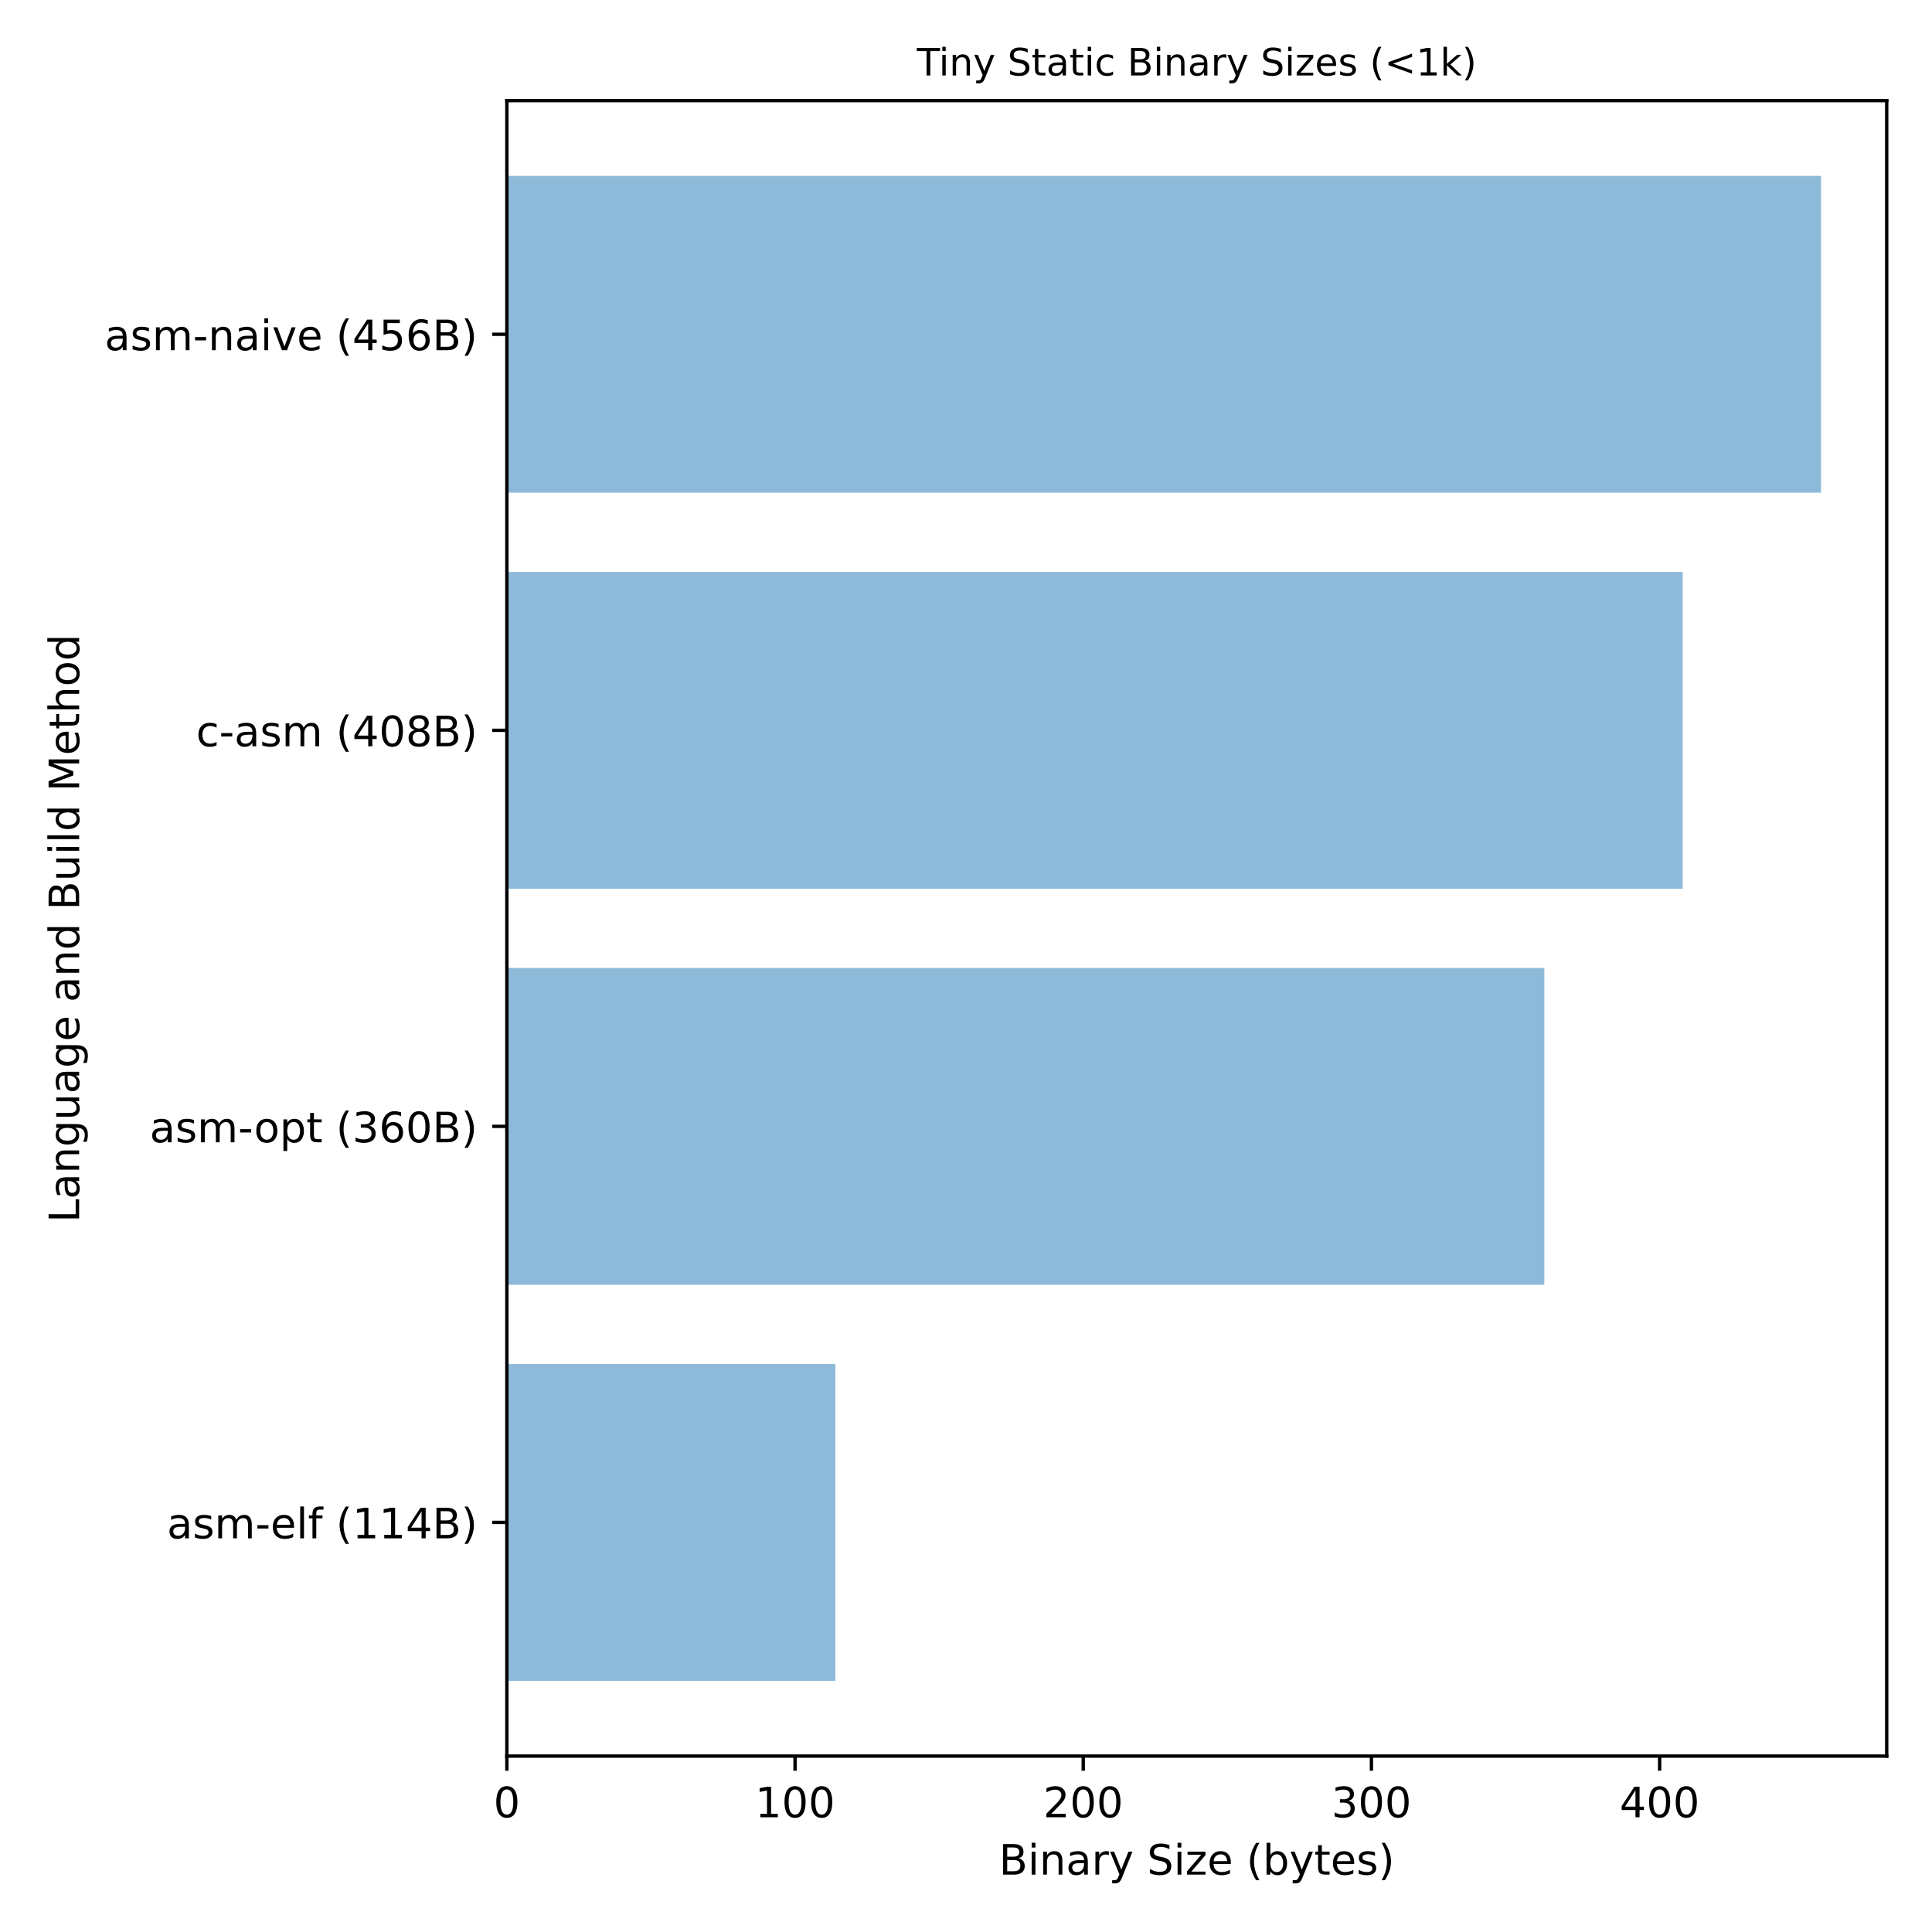<svg height="460.8pt" viewBox="0 0 460.8 460.8" width="460.8pt" xmlns="http://www.w3.org/2000/svg" xmlns:xlink="http://www.w3.org/1999/xlink"><defs><style>*{stroke-linecap:butt;stroke-linejoin:round}</style></defs><g id="figure_1"><g id="patch_1"><path d="M0 460.8H460.8V0H0z" style="fill:#fff"/></g><g id="axes_1"><g id="patch_2"><path d="M120.89 418.84H450V24H120.89z" style="fill:#fff"/></g><g id="patch_3"><path clip-path="url(#p2f01cd6936)" d="M120.89 400.893h78.36V325.325H120.89z" style="fill:#1f77b4;opacity:.5"/></g><g id="patch_4"><path clip-path="url(#p2f01cd6936)" d="M120.89 306.433H368.341V230.866H120.89z" style="fill:#1f77b4;opacity:.5"/></g><g id="patch_5"><path clip-path="url(#p2f01cd6936)" d="M120.89 211.974H401.335V136.407H120.89z" style="fill:#1f77b4;opacity:.5"/></g><g id="patch_6"><path clip-path="url(#p2f01cd6936)" d="M120.89 117.515H434.328V41.947H120.89z" style="fill:#1f77b4;opacity:.5"/></g><g id="matplotlib.axis_1"><g id="xtick_1"><g id="line2d_1"><defs><path d="M0 0V3.5" id="m3f15c30512" style="stroke:#000;stroke-width:.8"/></defs><g><use style="stroke:#000;stroke-width:.8" x="120.89" xlink:href="#m3f15c30512" y="418.84"/></g></g><g id="text_1"><g transform="translate(117.709 433.438)scale(0.1 -0.1)"><defs><path d="M31.781 66.406q-7.609.0-11.453-7.5Q16.5 51.422 16.5 36.375q0-14.984 3.828-22.484 3.844-7.5 11.453-7.5 7.672.0 11.5 7.5 3.844 7.5 3.844 22.484.0 15.047-3.844 22.531-3.828 7.5-11.5 7.5zm0 7.812q12.266.0 18.734-9.703 6.469-9.688 6.469-28.141.0-18.406-6.469-28.109-6.469-9.688-18.734-9.688-12.25.0-18.719 9.688Q6.594 17.969 6.594 36.375q0 18.453 6.469 28.141 6.469 9.703 18.719 9.703z" id="DejaVuSans-48"/></defs><use xlink:href="#DejaVuSans-48"/></g></g></g><g id="xtick_2"><g id="line2d_2"><g><use style="stroke:#000;stroke-width:.8" x="189.626" xlink:href="#m3f15c30512" y="418.84"/></g></g><g id="text_2"><g transform="translate(180.083 433.438)scale(0.1 -0.1)"><defs><path d="M12.406 8.297H28.516v55.625L10.984 60.406v8.984l17.438 3.516H38.281V8.297H54.391V0H12.406z" id="DejaVuSans-49"/></defs><use xlink:href="#DejaVuSans-49"/><use x="63.623" xlink:href="#DejaVuSans-48"/><use x="127.246" xlink:href="#DejaVuSans-48"/></g></g></g><g id="xtick_3"><g id="line2d_3"><g><use style="stroke:#000;stroke-width:.8" x="258.363" xlink:href="#m3f15c30512" y="418.84"/></g></g><g id="text_3"><g transform="translate(248.819 433.438)scale(0.1 -0.1)"><defs><path d="M19.188 8.297H53.609V0H7.328V8.297Q12.938 14.109 22.625 23.891 32.328 33.688 34.812 36.531q4.734 5.312 6.609 9 1.891 3.688 1.891 7.25.0 5.812-4.078 9.469-4.078 3.672-10.625 3.672-4.641.0-9.797-1.609-5.141-1.609-11-4.891v9.969Q13.766 71.781 18.938 73q5.188 1.219 9.484 1.219 11.328.0 18.062-5.672 6.734-5.656 6.734-15.125.0-4.5-1.688-8.531-1.672-4.016-6.125-9.484-1.219-1.422-7.766-8.188Q31.109 20.453 19.188 8.297z" id="DejaVuSans-50"/></defs><use xlink:href="#DejaVuSans-50"/><use x="63.623" xlink:href="#DejaVuSans-48"/><use x="127.246" xlink:href="#DejaVuSans-48"/></g></g></g><g id="xtick_4"><g id="line2d_4"><g><use style="stroke:#000;stroke-width:.8" x="327.099" xlink:href="#m3f15c30512" y="418.84"/></g></g><g id="text_4"><g transform="translate(317.556 433.438)scale(0.1 -0.1)"><defs><path d="M40.578 39.312Q47.656 37.797 51.625 33q3.984-4.781 3.984-11.812.0-10.781-7.422-16.703-7.422-5.906-21.094-5.906-4.578.0-9.438.906T7.625 2.203V11.719q4.094-2.391 8.969-3.609 4.891-1.219 10.219-1.219 9.266.0 14.125 3.656T45.797 21.188q0 6.453-4.516 10.078-4.516 3.641-12.562 3.641h-8.5v8.109h8.891q7.266.0 11.125 2.906t3.859 8.375q0 5.609-3.984 8.609-3.969 3.016-11.391 3.016-4.062.0-8.703-.891Q15.375 64.156 9.812 62.312v8.781q5.625 1.562 10.531 2.344t9.25.781q11.234.0 17.766-5.109 6.547-5.094 6.547-13.781.0-6.062-3.469-10.234T40.578 39.312z" id="DejaVuSans-51"/></defs><use xlink:href="#DejaVuSans-51"/><use x="63.623" xlink:href="#DejaVuSans-48"/><use x="127.246" xlink:href="#DejaVuSans-48"/></g></g></g><g id="xtick_5"><g id="line2d_5"><g><use style="stroke:#000;stroke-width:.8" x="395.836" xlink:href="#m3f15c30512" y="418.84"/></g></g><g id="text_5"><g transform="translate(386.292 433.438)scale(0.1 -0.1)"><defs><path d="M37.797 64.312 12.891 25.391h24.906zm-2.594 8.594h12.406V25.391h10.406V17.188H47.609V0h-9.812V17.188H4.891v9.516z" id="DejaVuSans-52"/></defs><use xlink:href="#DejaVuSans-52"/><use x="63.623" xlink:href="#DejaVuSans-48"/><use x="127.246" xlink:href="#DejaVuSans-48"/></g></g></g><g id="text_6"><g transform="translate(238.259 447.117)scale(0.1 -0.1)"><defs><path d="M19.672 34.812V8.109H35.5q7.953.0 11.781 3.297Q51.125 14.703 51.125 21.484q0 6.844-3.844 10.078-3.828 3.25-11.781 3.25zm0 29.984V42.828H34.281q7.219.0 10.75 2.703Q48.578 48.25 48.578 53.812q0 5.516-3.547 8.25-3.531 2.734-10.75 2.734zM9.812 72.906H35.016q11.281.0 17.375-4.688Q58.5 63.531 58.5 54.891q0-6.703-3.125-10.656T46.188 39.312Q53.469 37.75 57.5 32.781q4.031-4.953 4.031-12.375.0-9.766-6.641-15.094Q48.25.0 35.984.0H9.812z" id="DejaVuSans-66"/><path d="M9.422 54.688H18.406V0H9.422zm0 21.297H18.406V64.594H9.422z" id="DejaVuSans-105"/><path d="M54.891 33.016V0H45.906V32.719q0 7.766-3.031 11.609Q39.844 48.188 33.797 48.188q-7.281.0-11.484-4.641-4.203-4.625-4.203-12.641V0H9.078V54.688h9.031v-8.5q3.234 4.938 7.594 7.375Q30.078 56 35.797 56q9.422.0 14.25-5.828 4.844-5.828 4.844-17.156z" id="DejaVuSans-110"/><path d="M34.281 27.484Q23.391 27.484 19.188 25t-4.203-8.5q0-4.781 3.156-7.594 3.156-2.797 8.562-2.797 7.484.0 12 5.297T43.219 25.484v2zm17.922 3.719V0H43.219V8.297q-3.078-4.969-7.672-7.344T24.312-1.422q-8.391.0-13.359 4.719Q6 8.016 6 15.922q0 9.219 6.172 13.906 6.188 4.688 18.438 4.688H43.219v.891q0 6.203-4.078 9.594T27.688 48.391q-4.688.0-9.141-1.125-4.438-1.125-8.531-3.375v8.312q4.922 1.906 9.562 2.844Q24.219 56 28.609 56q11.875.0 17.734-6.156 5.859-6.141 5.859-18.641z" id="DejaVuSans-97"/><path d="M41.109 46.297q-1.516.875-3.297 1.281Q36.031 48 33.891 48q-7.625.0-11.703-4.953T18.109 28.812V0H9.078V54.688h9.031v-8.5q2.844 4.984 7.375 7.391Q30.031 56 36.531 56q.922.0 2.047-.125 1.125-.109 2.484-.359z" id="DejaVuSans-114"/><path d="M32.172-5.078Q28.375-14.844 24.75-17.812q-3.609-2.984-9.656-2.984H7.906v7.516H13.188q3.703.0 5.75 1.766Q21-9.766 23.484-3.219L25.094.875 2.984 54.688H12.5L29.594 11.922 46.688 54.688h9.516z" id="DejaVuSans-121"/><path id="DejaVuSans-32"/><path d="M53.516 70.516v-9.625q-5.609 2.688-10.594 4-4.984 1.328-9.625 1.328-8.047.0-12.422-3.125T16.5 54.203q0-4.844 2.906-7.312 2.906-2.453 11.016-3.969L36.375 41.703q11.031-2.109 16.281-7.406t5.25-14.172q0-10.609-7.109-16.078-7.094-5.469-20.812-5.469Q24.812-1.422 18.969-.25 13.141.922 6.891 3.219V13.375q6-3.359 11.766-5.078Q24.422 6.594 29.984 6.594q8.438.0 13.031 3.312 4.594 3.328 4.594 9.484.0 5.359-3.297 8.391T33.5 32.328L27.484 33.5q-11.031 2.188-15.969 6.875Q6.594 45.062 6.594 53.422q0 9.672 6.812 15.234t18.766 5.562q5.141.0 10.453-.938 5.328-.922 10.891-2.766z" id="DejaVuSans-83"/><path d="M5.516 54.688H48.188V46.484L14.406 7.172H48.188V0H4.297V8.203l33.797 39.312H5.516z" id="DejaVuSans-122"/><path d="M56.203 29.594V25.203h-41.312q.594-9.281 5.594-14.141t13.938-4.859q5.172.0 10.031 1.266t9.656 3.812v-8.5Q49.266.734 44.188-.344T33.891-1.422q-13.094.0-20.734 7.609-7.641 7.625-7.641 20.625.0 13.422 7.25 21.297Q20.016 56 32.328 56q11.031.0 17.453-7.109 6.422-7.094 6.422-19.297zM47.219 32.234q-.094 7.359-4.125 11.75-4.031 4.406-10.672 4.406-7.516.0-12.031-4.25T15.188 32.172z" id="DejaVuSans-101"/><path d="M31 75.875q-6.531-11.219-9.719-22.219-3.172-10.984-3.172-22.266.0-11.266 3.203-22.328T31-13.188H23.188Q15.875-1.703 12.234 9.375T8.594 31.391q0 10.891 3.609 21.922 3.625 11.047 10.984 22.562z" id="DejaVuSans-40"/><path d="M48.688 27.297q0 9.906-4.078 15.547T33.406 48.484q-7.141.0-11.219-5.641T18.109 27.297 22.188 11.75 33.406 6.109q7.125.0 11.203 5.641T48.688 27.297zM18.109 46.391q2.844 4.875 7.156 7.234Q29.594 56 35.594 56q9.969.0 16.188-7.906 6.234-7.906 6.234-20.797T51.781 6.484q-6.219-7.906-16.188-7.906-6 0-10.328 2.375-4.312 2.375-7.156 7.25V0H9.078V75.984h9.031z" id="DejaVuSans-98"/><path d="M18.312 70.219V54.688h18.5V47.703h-18.5v-29.688q0-6.688 1.828-8.594t7.453-1.906H36.812V0H27.594Q17.188.0 13.234 3.875 9.281 7.766 9.281 18.016v29.688H2.688V54.688H9.281V70.219z" id="DejaVuSans-116"/><path d="M44.281 53.078v-8.5Q40.484 46.531 36.375 47.5q-4.094.984-8.5.984-6.688.0-10.031-2.047T14.5 40.281q0-3.125 2.391-4.906t9.625-3.391l3.078-.688Q39.156 29.25 43.188 25.516T47.219 15.094q0-7.625-6.031-12.078-6.031-4.438-16.578-4.438-4.391.0-9.156.859T5.422 2v9.281q4.984-2.594 9.812-3.891Q20.062 6.109 24.812 6.109q6.344.0 9.75 2.172 3.422 2.172 3.422 6.125.0 3.656-2.469 5.609-2.453 1.953-10.812 3.766l-3.125.734q-8.344 1.75-12.062 5.391Q5.812 33.547 5.812 39.891q0 7.719 5.469 11.906Q16.75 56 26.812 56q4.969.0 9.359-.734 4.406-.719 8.109-2.188z" id="DejaVuSans-115"/><path d="M8.016 75.875h7.812q7.312-11.516 10.953-22.562 3.641-11.031 3.641-21.922.0-10.938-3.641-22.016T15.828-13.188h-7.812Q14.5-2 17.703 9.062T20.906 31.391q0 11.281-3.203 22.266-3.203 11-9.688 22.219z" id="DejaVuSans-41"/></defs><use xlink:href="#DejaVuSans-66"/><use x="68.604" xlink:href="#DejaVuSans-105"/><use x="96.387" xlink:href="#DejaVuSans-110"/><use x="159.766" xlink:href="#DejaVuSans-97"/><use x="221.045" xlink:href="#DejaVuSans-114"/><use x="262.158" xlink:href="#DejaVuSans-121"/><use x="321.338" xlink:href="#DejaVuSans-32"/><use x="353.125" xlink:href="#DejaVuSans-83"/><use x="416.602" xlink:href="#DejaVuSans-105"/><use x="444.385" xlink:href="#DejaVuSans-122"/><use x="496.875" xlink:href="#DejaVuSans-101"/><use x="558.398" xlink:href="#DejaVuSans-32"/><use x="590.186" xlink:href="#DejaVuSans-40"/><use x="629.199" xlink:href="#DejaVuSans-98"/><use x="692.676" xlink:href="#DejaVuSans-121"/><use x="751.855" xlink:href="#DejaVuSans-116"/><use x="791.064" xlink:href="#DejaVuSans-101"/><use x="852.588" xlink:href="#DejaVuSans-115"/><use x="904.688" xlink:href="#DejaVuSans-41"/></g></g></g><g id="matplotlib.axis_2"><g id="ytick_1"><g id="line2d_6"><defs><path d="M0 0H-3.5" id="m9255c3505a" style="stroke:#000;stroke-width:.8"/></defs><g><use style="stroke:#000;stroke-width:.8" x="120.89" xlink:href="#m9255c3505a" y="363.109"/></g></g><g id="text_7"><g transform="translate(39.823 366.908)scale(0.1 -0.1)"><defs><path d="M52 44.188q3.375 6.062 8.062 8.938T71.094 56q8.547.0 13.188-5.984 4.641-5.969 4.641-17V0h-9.031V32.719q0 7.859-2.797 11.656-2.781 3.812-8.484 3.812-6.984.0-11.047-4.641-4.047-4.625-4.047-12.641V0h-9.031V32.719q0 7.906-2.781 11.688t-8.594 3.781q-6.891.0-10.953-4.656-4.047-4.656-4.047-12.625V0H9.078V54.688h9.031v-8.5q3.078 5.031 7.375 7.422T35.688 56q5.969.0 10.141-3.031Q50 49.953 52 44.188z" id="DejaVuSans-109"/><path d="M4.891 31.391h26.312v-8H4.891z" id="DejaVuSans-45"/><path d="M9.422 75.984H18.406V0H9.422z" id="DejaVuSans-108"/><path d="M37.109 75.984V68.5h-8.594q-4.828.0-6.719-1.953-1.875-1.953-1.875-7.031V54.688H34.719V47.703H19.922V0h-9.031V47.703H2.297V54.688h8.594V58.5q0 9.125 4.25 13.297 4.25 4.188 13.469 4.188z" id="DejaVuSans-102"/></defs><use xlink:href="#DejaVuSans-97"/><use x="61.279" xlink:href="#DejaVuSans-115"/><use x="113.379" xlink:href="#DejaVuSans-109"/><use x="210.791" xlink:href="#DejaVuSans-45"/><use x="246.875" xlink:href="#DejaVuSans-101"/><use x="308.398" xlink:href="#DejaVuSans-108"/><use x="336.182" xlink:href="#DejaVuSans-102"/><use x="371.387" xlink:href="#DejaVuSans-32"/><use x="403.174" xlink:href="#DejaVuSans-40"/><use x="442.188" xlink:href="#DejaVuSans-49"/><use x="505.811" xlink:href="#DejaVuSans-49"/><use x="569.434" xlink:href="#DejaVuSans-52"/><use x="633.057" xlink:href="#DejaVuSans-66"/><use x="701.66" xlink:href="#DejaVuSans-41"/></g></g></g><g id="ytick_2"><g id="line2d_7"><g><use style="stroke:#000;stroke-width:.8" x="120.89" xlink:href="#m9255c3505a" y="268.65"/></g></g><g id="text_8"><g transform="translate(35.699 272.449)scale(0.1 -0.1)"><defs><path d="M30.609 48.391q-7.219.0-11.422-5.641T14.984 27.297 19.156 11.844q4.188-5.641 11.453-5.641 7.188.0 11.375 5.656Q46.188 17.531 46.188 27.297q0 9.719-4.203 15.406-4.188 5.688-11.375 5.688zm0 7.609q11.719.0 18.406-7.625 6.703-7.609 6.703-21.078.0-13.422-6.703-21.078-6.688-7.641-18.406-7.641-11.766.0-18.438 7.641-6.656 7.656-6.656 21.078.0 13.469 6.656 21.078Q18.844 56 30.609 56z" id="DejaVuSans-111"/><path d="M18.109 8.203v-29H9.078V54.688h9.031V46.391q2.844 4.875 7.156 7.234Q29.594 56 35.594 56q9.969.0 16.188-7.906 6.234-7.906 6.234-20.797T51.781 6.484q-6.219-7.906-16.188-7.906-6 0-10.328 2.375-4.312 2.375-7.156 7.25zM48.688 27.297q0 9.906-4.078 15.547T33.406 48.484q-7.141.0-11.219-5.641T18.109 27.297 22.188 11.75 33.406 6.109q7.125.0 11.203 5.641T48.688 27.297z" id="DejaVuSans-112"/><path d="M33.016 40.375q-6.641.0-10.531-4.547-3.875-4.531-3.875-12.438.0-7.859 3.875-12.438 3.891-4.562 10.531-4.562t10.516 4.562q3.875 4.578 3.875 12.438.0 7.906-3.875 12.438Q39.656 40.375 33.016 40.375zM52.594 71.297V62.312q-3.719 1.75-7.5 2.672-3.781.938-7.5.938-9.766.0-14.922-6.594-5.141-6.594-5.875-19.922 2.875 4.25 7.219 6.516Q28.375 48.188 33.594 48.188q10.984.0 17.359-6.672 6.375-6.656 6.375-18.125.0-11.234-6.641-18.031-6.641-6.781-17.672-6.781-12.656.0-19.344 9.688-6.688 9.703-6.688 28.109.0 17.281 8.203 27.562T37.203 74.219q3.719.0 7.5-.734t7.891-2.188z" id="DejaVuSans-54"/></defs><use xlink:href="#DejaVuSans-97"/><use x="61.279" xlink:href="#DejaVuSans-115"/><use x="113.379" xlink:href="#DejaVuSans-109"/><use x="210.791" xlink:href="#DejaVuSans-45"/><use x="248.75" xlink:href="#DejaVuSans-111"/><use x="309.932" xlink:href="#DejaVuSans-112"/><use x="373.408" xlink:href="#DejaVuSans-116"/><use x="412.617" xlink:href="#DejaVuSans-32"/><use x="444.404" xlink:href="#DejaVuSans-40"/><use x="483.418" xlink:href="#DejaVuSans-51"/><use x="547.041" xlink:href="#DejaVuSans-54"/><use x="610.664" xlink:href="#DejaVuSans-48"/><use x="674.287" xlink:href="#DejaVuSans-66"/><use x="742.891" xlink:href="#DejaVuSans-41"/></g></g></g><g id="ytick_3"><g id="line2d_8"><g><use style="stroke:#000;stroke-width:.8" x="120.89" xlink:href="#m9255c3505a" y="174.19"/></g></g><g id="text_9"><g transform="translate(46.776 177.99)scale(0.1 -0.1)"><defs><path d="M48.781 52.594V44.188q-3.812 2.109-7.641 3.156T33.406 48.391q-8.75.0-13.594-5.547-4.828-5.531-4.828-15.547t4.828-15.562q4.844-5.531 13.594-5.531 3.906.0 7.734 1.047t7.641 3.156V2.094q-3.766-1.75-7.797-2.625-4.016-.891-8.562-.891-12.359.0-19.641 7.766-7.266 7.766-7.266 20.953.0 13.375 7.344 21.031Q20.219 56 33.016 56q4.141.0 8.094-.859 3.953-.844 7.672-2.547z" id="DejaVuSans-99"/><path d="M31.781 34.625q-7.031.0-11.062-3.766-4.016-3.766-4.016-10.344.0-6.594 4.016-10.359Q24.75 6.391 31.781 6.391t11.078 3.781q4.062 3.797 4.062 10.344.0 6.578-4.031 10.344Q38.875 34.625 31.781 34.625zm-9.859 4.188q-6.344 1.562-9.891 5.906Q8.5 49.078 8.5 55.328q0 8.734 6.219 13.812 6.234 5.078 17.062 5.078 10.891.0 17.094-5.078t6.203-13.812q0-6.25-3.547-10.609Q48 40.375 41.703 38.812q7.125-1.656 11.094-6.5 3.984-4.828 3.984-11.797.0-10.609-6.469-16.281-6.469-5.656-18.531-5.656-12.047.0-18.531 5.656Q6.781 9.906 6.781 20.516q0 6.969 4 11.797 4.016 4.844 11.141 6.5zM18.312 54.391q0-5.656 3.531-8.828 3.547-3.172 9.938-3.172 6.359.0 9.938 3.172 3.594 3.172 3.594 8.828.0 5.672-3.594 8.844-3.578 3.172-9.938 3.172-6.391.0-9.938-3.172-3.531-3.172-3.531-8.844z" id="DejaVuSans-56"/></defs><use xlink:href="#DejaVuSans-99"/><use x="54.98" xlink:href="#DejaVuSans-45"/><use x="91.064" xlink:href="#DejaVuSans-97"/><use x="152.344" xlink:href="#DejaVuSans-115"/><use x="204.443" xlink:href="#DejaVuSans-109"/><use x="301.855" xlink:href="#DejaVuSans-32"/><use x="333.643" xlink:href="#DejaVuSans-40"/><use x="372.656" xlink:href="#DejaVuSans-52"/><use x="436.279" xlink:href="#DejaVuSans-48"/><use x="499.902" xlink:href="#DejaVuSans-56"/><use x="563.525" xlink:href="#DejaVuSans-66"/><use x="632.129" xlink:href="#DejaVuSans-41"/></g></g></g><g id="ytick_4"><g id="line2d_9"><g><use style="stroke:#000;stroke-width:.8" x="120.89" xlink:href="#m9255c3505a" y="79.731"/></g></g><g id="text_10"><g transform="translate(24.959 83.53)scale(0.1 -0.1)"><defs><path d="M2.984 54.688H12.5L29.594 8.797 46.688 54.688h9.516L35.688.0H23.484z" id="DejaVuSans-118"/><path d="M10.797 72.906h38.719v-8.312h-29.688V46.734q2.141.734 4.281 1.094 2.156.359 4.312.359Q40.625 48.188 47.75 41.5q7.141-6.688 7.141-18.109.0-11.766-7.328-18.297-7.328-6.516-20.656-6.516-4.594.0-9.359.781-4.75.781-9.828 2.344V11.625q4.391-2.391 9.078-3.562t9.906-1.172q8.453.0 13.375 4.438 4.938 4.438 4.938 12.062.0 7.609-4.938 12.047-4.922 4.453-13.375 4.453-3.953.0-7.891-.875-3.922-.875-8.016-2.734z" id="DejaVuSans-53"/></defs><use xlink:href="#DejaVuSans-97"/><use x="61.279" xlink:href="#DejaVuSans-115"/><use x="113.379" xlink:href="#DejaVuSans-109"/><use x="210.791" xlink:href="#DejaVuSans-45"/><use x="246.875" xlink:href="#DejaVuSans-110"/><use x="310.254" xlink:href="#DejaVuSans-97"/><use x="371.533" xlink:href="#DejaVuSans-105"/><use x="399.316" xlink:href="#DejaVuSans-118"/><use x="458.496" xlink:href="#DejaVuSans-101"/><use x="520.02" xlink:href="#DejaVuSans-32"/><use x="551.807" xlink:href="#DejaVuSans-40"/><use x="590.82" xlink:href="#DejaVuSans-52"/><use x="654.443" xlink:href="#DejaVuSans-53"/><use x="718.066" xlink:href="#DejaVuSans-54"/><use x="781.689" xlink:href="#DejaVuSans-66"/><use x="850.293" xlink:href="#DejaVuSans-41"/></g></g></g><g id="text_11"><g transform="translate(18.879 291.575)rotate(-90)scale(0.1 -0.1)"><defs><path d="M9.812 72.906h9.859V8.297h35.5V0H9.812z" id="DejaVuSans-76"/><path d="M45.406 27.984q0 9.766-4.031 15.125-4.016 5.375-11.297 5.375-7.219.0-11.25-5.375-4.031-5.359-4.031-15.125.0-9.719 4.031-15.094t11.25-5.375q7.281.0 11.297 5.375 4.031 5.375 4.031 15.094zM54.391 6.781q0-13.953-6.203-20.766-6.188-6.812-18.984-6.812-4.734.0-8.938.703t-8.156 2.172V-9.188q3.953-2.141 7.812-3.156Q23.781-13.375 27.781-13.375q8.844.0 13.234 4.609t4.391 13.938V9.625q-2.781-4.844-7.125-7.234T27.875.0Q17.828.0 11.672 7.656q-6.156 7.672-6.156 20.328.0 12.688 6.156 20.344Q17.828 56 27.875 56q6.062.0 10.406-2.391t7.125-7.219V54.688h8.984z" id="DejaVuSans-103"/><path d="M8.5 21.578V54.688h8.984V21.922q0-7.766 3.016-11.656 3.031-3.875 9.094-3.875 7.266.0 11.484 4.641Q45.312 15.672 45.312 23.688v31h8.984V0H45.312V8.406Q42.047 3.422 37.719 1 33.406-1.422 27.688-1.422q-9.422.0-14.312 5.859Q8.5 10.297 8.5 21.578zM31.109 56z" id="DejaVuSans-117"/><path d="M45.406 46.391v29.594h8.984V0H45.406V8.203q-2.828-4.875-7.156-7.25-4.312-2.375-10.375-2.375-9.906.0-16.141 7.906-6.219 7.922-6.219 20.812t6.219 20.797Q17.969 56 27.875 56q6.062.0 10.375-2.375 4.328-2.359 7.156-7.234zM14.797 27.297q0-9.906 4.078-15.547T30.078 6.109 41.297 11.75q4.109 5.641 4.109 15.547T41.297 42.844q-4.094 5.641-11.219 5.641T18.875 42.844 14.797 27.297z" id="DejaVuSans-100"/><path d="M9.812 72.906H24.516l18.594-49.609L61.812 72.906H76.516V0h-9.625V64.016l-18.797-50H38.188l-18.797 50V0H9.812z" id="DejaVuSans-77"/><path d="M54.891 33.016V0H45.906V32.719q0 7.766-3.031 11.609Q39.844 48.188 33.797 48.188q-7.281.0-11.484-4.641-4.203-4.625-4.203-12.641V0H9.078V75.984h9.031V46.188q3.234 4.938 7.594 7.375Q30.078 56 35.797 56q9.422.0 14.25-5.828 4.844-5.828 4.844-17.156z" id="DejaVuSans-104"/></defs><use xlink:href="#DejaVuSans-76"/><use x="55.713" xlink:href="#DejaVuSans-97"/><use x="116.992" xlink:href="#DejaVuSans-110"/><use x="180.371" xlink:href="#DejaVuSans-103"/><use x="243.848" xlink:href="#DejaVuSans-117"/><use x="307.227" xlink:href="#DejaVuSans-97"/><use x="368.506" xlink:href="#DejaVuSans-103"/><use x="431.982" xlink:href="#DejaVuSans-101"/><use x="493.506" xlink:href="#DejaVuSans-32"/><use x="525.293" xlink:href="#DejaVuSans-97"/><use x="586.572" xlink:href="#DejaVuSans-110"/><use x="649.951" xlink:href="#DejaVuSans-100"/><use x="713.428" xlink:href="#DejaVuSans-32"/><use x="745.215" xlink:href="#DejaVuSans-66"/><use x="813.818" xlink:href="#DejaVuSans-117"/><use x="877.197" xlink:href="#DejaVuSans-105"/><use x="904.98" xlink:href="#DejaVuSans-108"/><use x="932.764" xlink:href="#DejaVuSans-100"/><use x="996.24" xlink:href="#DejaVuSans-32"/><use x="1028.027" xlink:href="#DejaVuSans-77"/><use x="1114.307" xlink:href="#DejaVuSans-101"/><use x="1175.83" xlink:href="#DejaVuSans-116"/><use x="1215.039" xlink:href="#DejaVuSans-104"/><use x="1278.418" xlink:href="#DejaVuSans-111"/><use x="1339.6" xlink:href="#DejaVuSans-100"/></g></g></g><g id="patch_7"><path d="M120.89 418.84V24" style="fill:none;stroke:#000;stroke-linecap:square;stroke-linejoin:miter;stroke-width:.8"/></g><g id="patch_8"><path d="M450 418.84V24" style="fill:none;stroke:#000;stroke-linecap:square;stroke-linejoin:miter;stroke-width:.8"/></g><g id="patch_9"><path d="M120.89 418.84H450" style="fill:none;stroke:#000;stroke-linecap:square;stroke-linejoin:miter;stroke-width:.8"/></g><g id="patch_10"><path d="M120.89 24H450" style="fill:none;stroke:#000;stroke-linecap:square;stroke-linejoin:miter;stroke-width:.8"/></g><g id="text_12"><g transform="translate(218.69 18)scale(0.09 -0.09)"><defs><path d="M-.297 72.906H61.375v-8.312H35.5V0H25.594V64.594H-.297z" id="DejaVuSans-84"/><path d="M73.188 49.219 22.797 31.297 73.188 13.484V4.594L10.594 27.297V35.406L73.188 58.109z" id="DejaVuSans-60"/><path d="M9.078 75.984h9.031v-44.875L44.922 54.688h11.469l-29-25.578L57.625.0H45.906L18.109 26.703V0H9.078z" id="DejaVuSans-107"/></defs><use xlink:href="#DejaVuSans-84"/><use x="57.959" xlink:href="#DejaVuSans-105"/><use x="85.742" xlink:href="#DejaVuSans-110"/><use x="149.121" xlink:href="#DejaVuSans-121"/><use x="208.301" xlink:href="#DejaVuSans-32"/><use x="240.088" xlink:href="#DejaVuSans-83"/><use x="303.564" xlink:href="#DejaVuSans-116"/><use x="342.773" xlink:href="#DejaVuSans-97"/><use x="404.053" xlink:href="#DejaVuSans-116"/><use x="443.262" xlink:href="#DejaVuSans-105"/><use x="471.045" xlink:href="#DejaVuSans-99"/><use x="526.025" xlink:href="#DejaVuSans-32"/><use x="557.812" xlink:href="#DejaVuSans-66"/><use x="626.416" xlink:href="#DejaVuSans-105"/><use x="654.199" xlink:href="#DejaVuSans-110"/><use x="717.578" xlink:href="#DejaVuSans-97"/><use x="778.857" xlink:href="#DejaVuSans-114"/><use x="819.971" xlink:href="#DejaVuSans-121"/><use x="879.15" xlink:href="#DejaVuSans-32"/><use x="910.938" xlink:href="#DejaVuSans-83"/><use x="974.414" xlink:href="#DejaVuSans-105"/><use x="1002.197" xlink:href="#DejaVuSans-122"/><use x="1054.688" xlink:href="#DejaVuSans-101"/><use x="1116.211" xlink:href="#DejaVuSans-115"/><use x="1168.311" xlink:href="#DejaVuSans-32"/><use x="1200.098" xlink:href="#DejaVuSans-40"/><use x="1239.111" xlink:href="#DejaVuSans-60"/><use x="1322.9" xlink:href="#DejaVuSans-49"/><use x="1386.523" xlink:href="#DejaVuSans-107"/><use x="1444.434" xlink:href="#DejaVuSans-41"/></g></g></g></g><defs><clipPath id="p2f01cd6936"><rect height="394.84" width="329.11" x="120.89" y="24"/></clipPath></defs></svg>